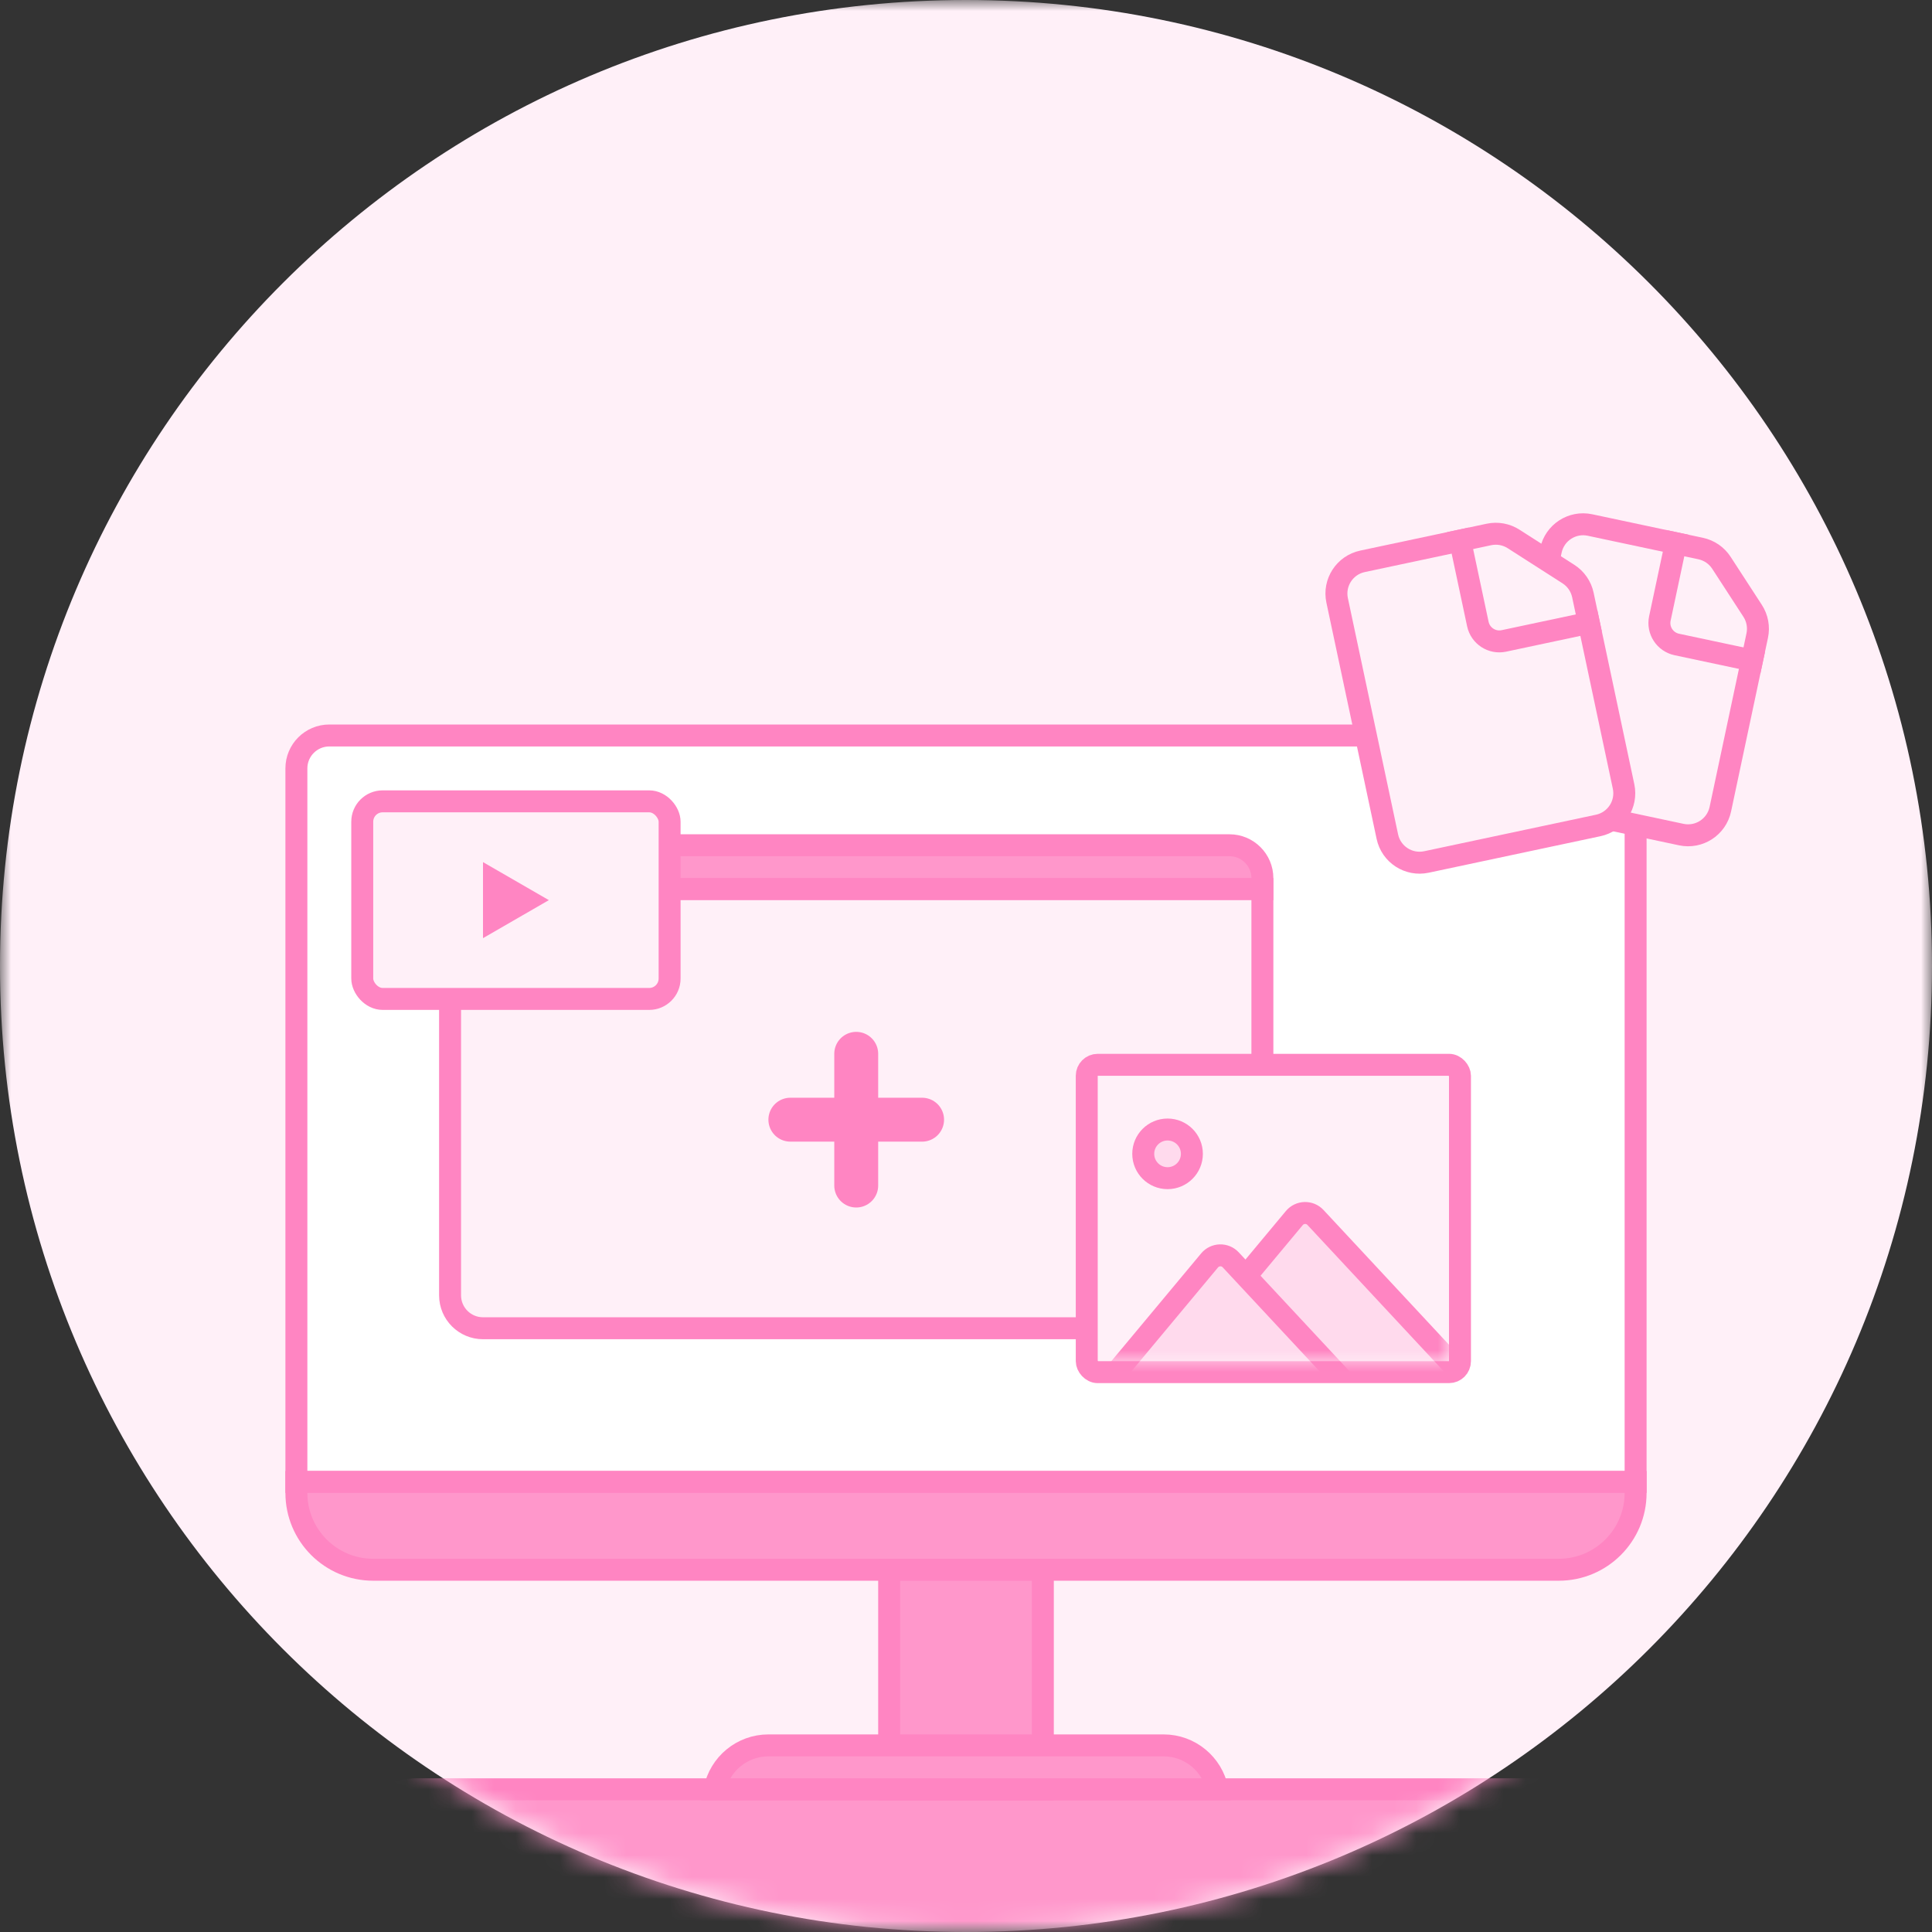 <svg xmlns="http://www.w3.org/2000/svg" width="88" height="88" fill="none" viewBox="0 0 88 88"><rect x="0" y="0" width="88" height="88" fill="#333333" stroke="none"/><mask id="mask0" width="88" height="88" x="0" y="0" mask-type="alpha" maskUnits="userSpaceOnUse"><path fill="#fff" fill-rule="evenodd" d="M0 0H88V88H0V0Z" clip-rule="evenodd"/></mask><g mask="url(#mask0)"><path fill="#FFF0F8" fill-rule="evenodd" d="M44 0C68.301 0 88 19.699 88 44C88 68.301 68.301 88 44 88C19.7 88 0 68.301 0 44C0 19.699 19.7 0 44 0Z" clip-rule="evenodd"/><mask id="mask1" width="88" height="88" x="0" y="0" mask-type="alpha" maskUnits="userSpaceOnUse"><path fill="#fff" fill-rule="evenodd" d="M44 0C68.301 0 88 19.699 88 44C88 68.301 68.301 88 44 88C19.7 88 0 68.301 0 44C0 19.699 19.7 0 44 0Z" clip-rule="evenodd"/></mask><g mask="url(#mask1)"><path fill="#fff" stroke="#FF85C2" d="M13.5 35C13.5 34.172 14.172 33.5 15 33.5H73C73.828 33.5 74.5 34.172 74.5 35V67.5H13.5V35Z"/><path fill="#FF97CB" stroke="#FF85C2" d="M74.5 68C74.5 69.933 72.933 71.5 71 71.5L17 71.5C15.067 71.5 13.5 69.933 13.5 68L13.5 67.5L74.5 67.5L74.5 68Z"/><path fill="#FF97CB" stroke="#FF85C2" d="M15.5 85C15.5 83.067 17.067 81.5 19 81.5H71C72.933 81.5 74.5 83.067 74.5 85V88.5H15.5V85Z"/><rect width="7" height="10" x="40.5" y="71.5" fill="#FF97CB" stroke="#FF85C2"/><path fill="#FF97CB" stroke="#FF85C2" d="M32.55 81.5C32.782 80.359 33.791 79.5 35 79.5H53C54.209 79.5 55.218 80.359 55.45 81.5H32.55Z"/><path fill="#FF97CB" stroke="#FF85C2" d="M20.5 40C20.5 39.172 21.172 38.5 22 38.5L56 38.5C56.828 38.5 57.5 39.172 57.5 40L57.5 40.5L20.5 40.5L20.5 40Z"/><path fill="#FFF0F8" stroke="#FF85C2" d="M20.5 59C20.5 59.828 21.172 60.5 22 60.5L56 60.5C56.828 60.5 57.5 59.828 57.5 59L57.5 40.5L20.5 40.5L20.5 59Z"/><path fill="#FFF0F8" stroke="#FF85C2" stroke-linejoin="round" d="M68.577 34.779L70.641 25.069C70.814 24.259 71.61 23.741 72.42 23.913L77.463 24.985C77.852 25.068 78.193 25.302 78.409 25.636L79.83 27.823C80.047 28.157 80.122 28.563 80.039 28.952L78.359 36.858C78.186 37.669 77.39 38.186 76.58 38.014L69.733 36.558C68.922 36.386 68.405 35.59 68.577 34.779Z"/><path stroke="#FF85C2" stroke-linejoin="round" d="M80.288 30.186L76.376 29.355C75.835 29.24 75.49 28.709 75.605 28.169L76.437 24.256"/><path fill="#FFF0F8" stroke="#FF85C2" stroke-linejoin="round" d="M63.192 38.107L60.905 27.347C60.733 26.537 61.25 25.74 62.06 25.568L67.82 24.344C68.206 24.262 68.609 24.335 68.941 24.548L71.439 26.148C71.777 26.364 72.014 26.707 72.098 27.099L73.951 35.82C74.124 36.63 73.606 37.427 72.796 37.599L64.971 39.262C64.161 39.434 63.364 38.917 63.192 38.107Z"/><path stroke="#FF85C2" stroke-linejoin="round" d="M72.857 28.267L68.5 29.193C67.96 29.308 67.429 28.963 67.314 28.423L66.402 24.134"/><rect width="17" height="14" x="49.5" y="48.5" fill="#FFF0F8" stroke="#FF85C2" rx=".5"/><mask id="mask2" width="16" height="13" x="50" y="49" mask-type="alpha" maskUnits="userSpaceOnUse"><rect width="15" height="12" x="50.5" y="49.5" fill="#FFFAE0" stroke="gold"/></mask><g mask="url(#mask2)"><path fill="#FFDAED" stroke="#FF85C2" d="M58.954 55.481C59.202 55.184 59.655 55.171 59.919 55.455L67.428 63.518C67.811 63.929 67.519 64.6 66.957 64.6H52.728C52.183 64.6 51.885 63.963 52.234 63.544L58.954 55.481Z"/><path fill="#FFDAED" stroke="#FF85C2" stroke-linecap="round" d="M55.094 57.411C55.342 57.113 55.795 57.101 56.059 57.385L63.568 65.447C63.951 65.859 63.66 66.529 63.097 66.529H48.869C48.323 66.529 48.025 65.893 48.374 65.474L55.094 57.411Z"/><circle cx="53.181" cy="52.556" r="1.108" fill="#FFDAED" stroke="#FF85C2" stroke-linecap="round"/></g><rect width="14" height="9" x="16.5" y="36.5" fill="#FFF0F8" stroke="#FF85C2" rx=".929"/><path fill="#FF85C2" d="M25 41L22 42.732L22 39.268L25 41Z"/><line x1="39" x2="39" y1="48" y2="54" stroke="#FF85C2" stroke-linecap="round" stroke-width="2"/><line x1="42" x2="36" y1="51" y2="51" stroke="#FF85C2" stroke-linecap="round" stroke-width="2"/></g></g></svg>
